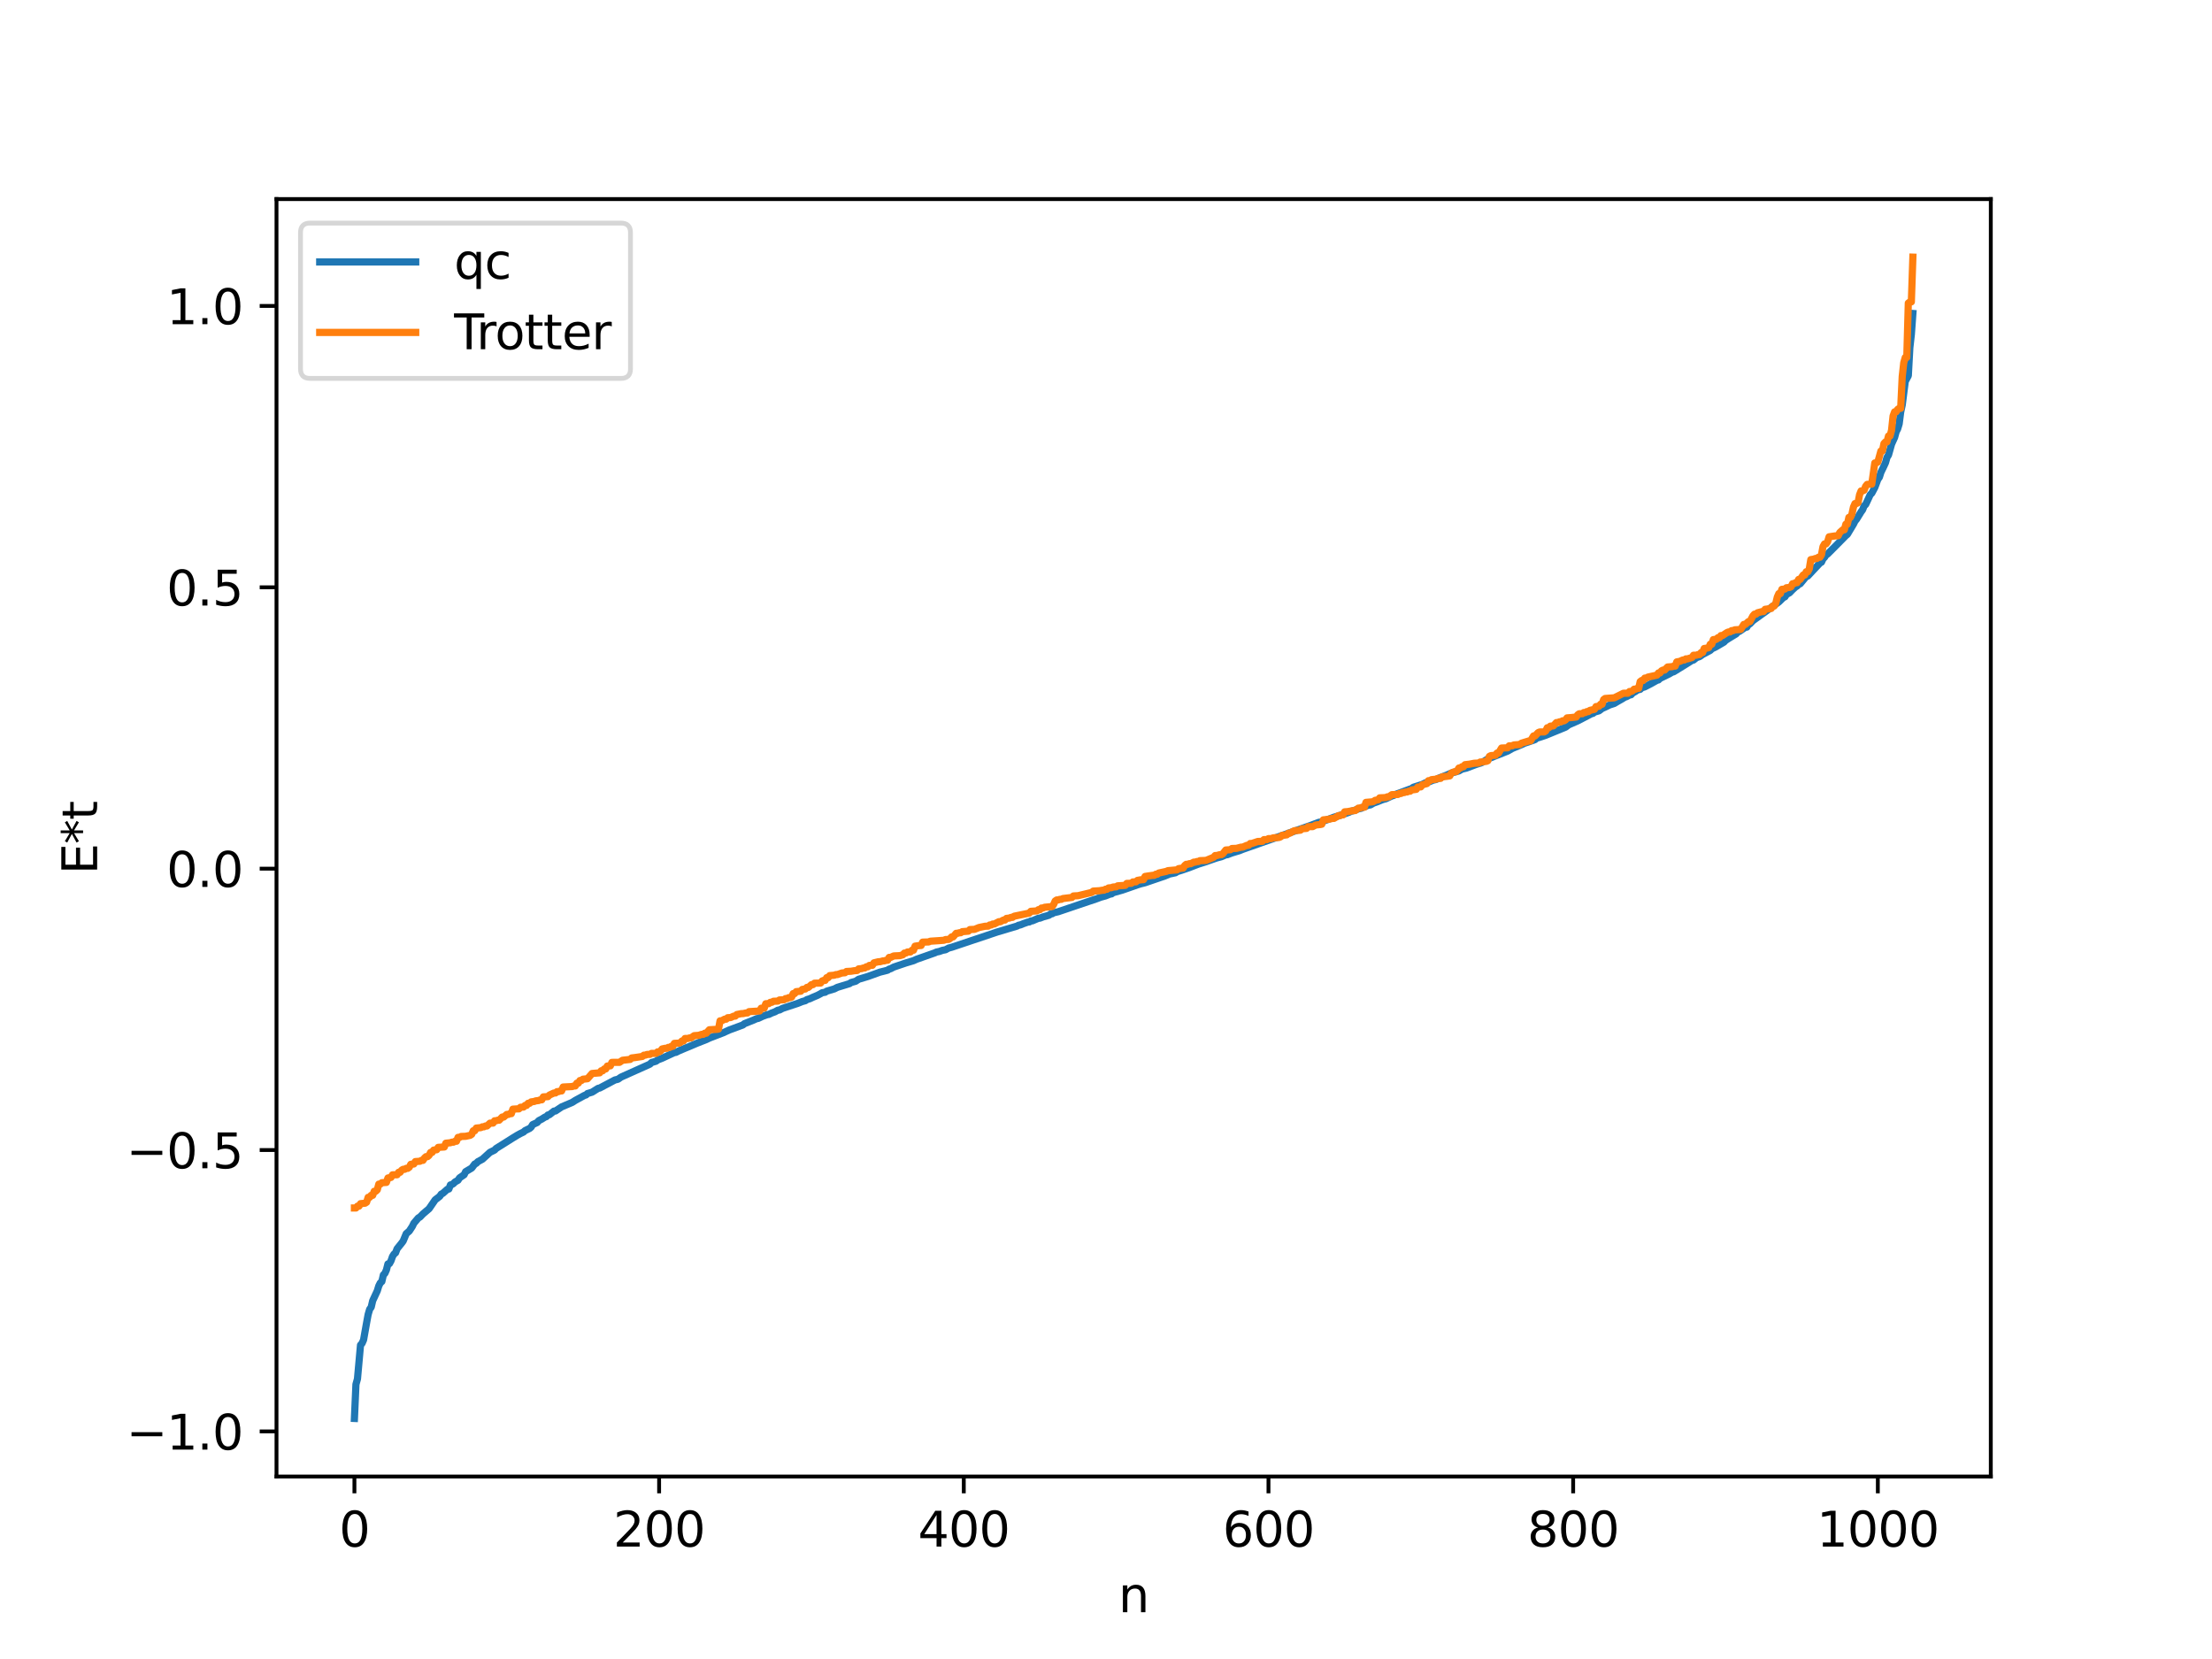 <?xml version="1.0" encoding="utf-8" standalone="no"?>
<!DOCTYPE svg PUBLIC "-//W3C//DTD SVG 1.1//EN"
  "http://www.w3.org/Graphics/SVG/1.1/DTD/svg11.dtd">
<svg xmlns:xlink="http://www.w3.org/1999/xlink" width="460.8pt" height="345.6pt" viewBox="0 0 460.8 345.6" xmlns="http://www.w3.org/2000/svg" version="1.1">
 <defs>
  <style type="text/css">*{stroke-linejoin: round; stroke-linecap: butt}</style>
 </defs>
 <g id="figure_1">
  <g id="patch_1">
   <path d="M 0 345.6 
L 460.8 345.6 
L 460.8 0 
L 0 0 
z
" style="fill: #ffffff"/>
  </g>
  <g id="axes_1">
   <g id="patch_2">
    <path d="M 57.6 307.584 
L 414.72 307.584 
L 414.72 41.472 
L 57.6 41.472 
z
" style="fill: #ffffff"/>
   </g>
   <g id="matplotlib.axis_1">
    <g id="xtick_1">
     <g id="line2d_1">
      <defs>
       <path id="mf08fc81abd" d="M 0 0 
L 0 3.5 
" style="stroke: #000000; stroke-width: 0.8"/>
      </defs>
      <g>
       <use xlink:href="#mf08fc81abd" x="73.833" y="307.584" style="stroke: #000000; stroke-width: 0.8"/>
      </g>
     </g>
     <g id="text_1">
      <!-- 0 -->
      <g transform="translate(70.651 322.182) scale(0.1 -0.1)">
       <defs>
        <path id="DejaVuSans-30" d="M 2034 4250 
Q 1547 4250 1301 3770 
Q 1056 3291 1056 2328 
Q 1056 1369 1301 889 
Q 1547 409 2034 409 
Q 2525 409 2770 889 
Q 3016 1369 3016 2328 
Q 3016 3291 2770 3770 
Q 2525 4250 2034 4250 
z
M 2034 4750 
Q 2819 4750 3233 4129 
Q 3647 3509 3647 2328 
Q 3647 1150 3233 529 
Q 2819 -91 2034 -91 
Q 1250 -91 836 529 
Q 422 1150 422 2328 
Q 422 3509 836 4129 
Q 1250 4750 2034 4750 
z
" transform="scale(0.016)"/>
       </defs>
       <use xlink:href="#DejaVuSans-30"/>
      </g>
     </g>
    </g>
    <g id="xtick_2">
     <g id="line2d_2">
      <g>
       <use xlink:href="#mf08fc81abd" x="137.304" y="307.584" style="stroke: #000000; stroke-width: 0.8"/>
      </g>
     </g>
     <g id="text_2">
      <!-- 200 -->
      <g transform="translate(127.76 322.182) scale(0.1 -0.1)">
       <defs>
        <path id="DejaVuSans-32" d="M 1228 531 
L 3431 531 
L 3431 0 
L 469 0 
L 469 531 
Q 828 903 1448 1529 
Q 2069 2156 2228 2338 
Q 2531 2678 2651 2914 
Q 2772 3150 2772 3378 
Q 2772 3750 2511 3984 
Q 2250 4219 1831 4219 
Q 1534 4219 1204 4116 
Q 875 4013 500 3803 
L 500 4441 
Q 881 4594 1212 4672 
Q 1544 4750 1819 4750 
Q 2544 4750 2975 4387 
Q 3406 4025 3406 3419 
Q 3406 3131 3298 2873 
Q 3191 2616 2906 2266 
Q 2828 2175 2409 1742 
Q 1991 1309 1228 531 
z
" transform="scale(0.016)"/>
       </defs>
       <use xlink:href="#DejaVuSans-32"/>
       <use xlink:href="#DejaVuSans-30" x="63.623"/>
       <use xlink:href="#DejaVuSans-30" x="127.246"/>
      </g>
     </g>
    </g>
    <g id="xtick_3">
     <g id="line2d_3">
      <g>
       <use xlink:href="#mf08fc81abd" x="200.775" y="307.584" style="stroke: #000000; stroke-width: 0.8"/>
      </g>
     </g>
     <g id="text_3">
      <!-- 400 -->
      <g transform="translate(191.231 322.182) scale(0.1 -0.1)">
       <defs>
        <path id="DejaVuSans-34" d="M 2419 4116 
L 825 1625 
L 2419 1625 
L 2419 4116 
z
M 2253 4666 
L 3047 4666 
L 3047 1625 
L 3713 1625 
L 3713 1100 
L 3047 1100 
L 3047 0 
L 2419 0 
L 2419 1100 
L 313 1100 
L 313 1709 
L 2253 4666 
z
" transform="scale(0.016)"/>
       </defs>
       <use xlink:href="#DejaVuSans-34"/>
       <use xlink:href="#DejaVuSans-30" x="63.623"/>
       <use xlink:href="#DejaVuSans-30" x="127.246"/>
      </g>
     </g>
    </g>
    <g id="xtick_4">
     <g id="line2d_4">
      <g>
       <use xlink:href="#mf08fc81abd" x="264.246" y="307.584" style="stroke: #000000; stroke-width: 0.8"/>
      </g>
     </g>
     <g id="text_4">
      <!-- 600 -->
      <g transform="translate(254.702 322.182) scale(0.1 -0.1)">
       <defs>
        <path id="DejaVuSans-36" d="M 2113 2584 
Q 1688 2584 1439 2293 
Q 1191 2003 1191 1497 
Q 1191 994 1439 701 
Q 1688 409 2113 409 
Q 2538 409 2786 701 
Q 3034 994 3034 1497 
Q 3034 2003 2786 2293 
Q 2538 2584 2113 2584 
z
M 3366 4563 
L 3366 3988 
Q 3128 4100 2886 4159 
Q 2644 4219 2406 4219 
Q 1781 4219 1451 3797 
Q 1122 3375 1075 2522 
Q 1259 2794 1537 2939 
Q 1816 3084 2150 3084 
Q 2853 3084 3261 2657 
Q 3669 2231 3669 1497 
Q 3669 778 3244 343 
Q 2819 -91 2113 -91 
Q 1303 -91 875 529 
Q 447 1150 447 2328 
Q 447 3434 972 4092 
Q 1497 4750 2381 4750 
Q 2619 4750 2861 4703 
Q 3103 4656 3366 4563 
z
" transform="scale(0.016)"/>
       </defs>
       <use xlink:href="#DejaVuSans-36"/>
       <use xlink:href="#DejaVuSans-30" x="63.623"/>
       <use xlink:href="#DejaVuSans-30" x="127.246"/>
      </g>
     </g>
    </g>
    <g id="xtick_5">
     <g id="line2d_5">
      <g>
       <use xlink:href="#mf08fc81abd" x="327.717" y="307.584" style="stroke: #000000; stroke-width: 0.8"/>
      </g>
     </g>
     <g id="text_5">
      <!-- 800 -->
      <g transform="translate(318.173 322.182) scale(0.1 -0.1)">
       <defs>
        <path id="DejaVuSans-38" d="M 2034 2216 
Q 1584 2216 1326 1975 
Q 1069 1734 1069 1313 
Q 1069 891 1326 650 
Q 1584 409 2034 409 
Q 2484 409 2743 651 
Q 3003 894 3003 1313 
Q 3003 1734 2745 1975 
Q 2488 2216 2034 2216 
z
M 1403 2484 
Q 997 2584 770 2862 
Q 544 3141 544 3541 
Q 544 4100 942 4425 
Q 1341 4750 2034 4750 
Q 2731 4750 3128 4425 
Q 3525 4100 3525 3541 
Q 3525 3141 3298 2862 
Q 3072 2584 2669 2484 
Q 3125 2378 3379 2068 
Q 3634 1759 3634 1313 
Q 3634 634 3220 271 
Q 2806 -91 2034 -91 
Q 1263 -91 848 271 
Q 434 634 434 1313 
Q 434 1759 690 2068 
Q 947 2378 1403 2484 
z
M 1172 3481 
Q 1172 3119 1398 2916 
Q 1625 2713 2034 2713 
Q 2441 2713 2670 2916 
Q 2900 3119 2900 3481 
Q 2900 3844 2670 4047 
Q 2441 4250 2034 4250 
Q 1625 4250 1398 4047 
Q 1172 3844 1172 3481 
z
" transform="scale(0.016)"/>
       </defs>
       <use xlink:href="#DejaVuSans-38"/>
       <use xlink:href="#DejaVuSans-30" x="63.623"/>
       <use xlink:href="#DejaVuSans-30" x="127.246"/>
      </g>
     </g>
    </g>
    <g id="xtick_6">
     <g id="line2d_6">
      <g>
       <use xlink:href="#mf08fc81abd" x="391.188" y="307.584" style="stroke: #000000; stroke-width: 0.8"/>
      </g>
     </g>
     <g id="text_6">
      <!-- 1000 -->
      <g transform="translate(378.463 322.182) scale(0.1 -0.1)">
       <defs>
        <path id="DejaVuSans-31" d="M 794 531 
L 1825 531 
L 1825 4091 
L 703 3866 
L 703 4441 
L 1819 4666 
L 2450 4666 
L 2450 531 
L 3481 531 
L 3481 0 
L 794 0 
L 794 531 
z
" transform="scale(0.016)"/>
       </defs>
       <use xlink:href="#DejaVuSans-31"/>
       <use xlink:href="#DejaVuSans-30" x="63.623"/>
       <use xlink:href="#DejaVuSans-30" x="127.246"/>
       <use xlink:href="#DejaVuSans-30" x="190.869"/>
      </g>
     </g>
    </g>
    <g id="text_7">
     <!-- n -->
     <g transform="translate(232.991 335.861) scale(0.1 -0.1)">
      <defs>
       <path id="DejaVuSans-6e" d="M 3513 2113 
L 3513 0 
L 2938 0 
L 2938 2094 
Q 2938 2591 2744 2837 
Q 2550 3084 2163 3084 
Q 1697 3084 1428 2787 
Q 1159 2491 1159 1978 
L 1159 0 
L 581 0 
L 581 3500 
L 1159 3500 
L 1159 2956 
Q 1366 3272 1645 3428 
Q 1925 3584 2291 3584 
Q 2894 3584 3203 3211 
Q 3513 2838 3513 2113 
z
" transform="scale(0.016)"/>
      </defs>
      <use xlink:href="#DejaVuSans-6e"/>
     </g>
    </g>
   </g>
   <g id="matplotlib.axis_2">
    <g id="ytick_1">
     <g id="line2d_7">
      <defs>
       <path id="m9168241da1" d="M 0 0 
L -3.5 0 
" style="stroke: #000000; stroke-width: 0.8"/>
      </defs>
      <g>
       <use xlink:href="#m9168241da1" x="57.6" y="298.184" style="stroke: #000000; stroke-width: 0.8"/>
      </g>
     </g>
     <g id="text_8">
      <!-- −1.0 -->
      <g transform="translate(26.317 301.983) scale(0.1 -0.1)">
       <defs>
        <path id="DejaVuSans-2212" d="M 678 2272 
L 4684 2272 
L 4684 1741 
L 678 1741 
L 678 2272 
z
" transform="scale(0.016)"/>
        <path id="DejaVuSans-2e" d="M 684 794 
L 1344 794 
L 1344 0 
L 684 0 
L 684 794 
z
" transform="scale(0.016)"/>
       </defs>
       <use xlink:href="#DejaVuSans-2212"/>
       <use xlink:href="#DejaVuSans-31" x="83.789"/>
       <use xlink:href="#DejaVuSans-2e" x="147.412"/>
       <use xlink:href="#DejaVuSans-30" x="179.199"/>
      </g>
     </g>
    </g>
    <g id="ytick_2">
     <g id="line2d_8">
      <g>
       <use xlink:href="#m9168241da1" x="57.6" y="239.571" style="stroke: #000000; stroke-width: 0.8"/>
      </g>
     </g>
     <g id="text_9">
      <!-- −0.5 -->
      <g transform="translate(26.317 243.37) scale(0.1 -0.1)">
       <defs>
        <path id="DejaVuSans-35" d="M 691 4666 
L 3169 4666 
L 3169 4134 
L 1269 4134 
L 1269 2991 
Q 1406 3038 1543 3061 
Q 1681 3084 1819 3084 
Q 2600 3084 3056 2656 
Q 3513 2228 3513 1497 
Q 3513 744 3044 326 
Q 2575 -91 1722 -91 
Q 1428 -91 1123 -41 
Q 819 9 494 109 
L 494 744 
Q 775 591 1075 516 
Q 1375 441 1709 441 
Q 2250 441 2565 725 
Q 2881 1009 2881 1497 
Q 2881 1984 2565 2268 
Q 2250 2553 1709 2553 
Q 1456 2553 1204 2497 
Q 953 2441 691 2322 
L 691 4666 
z
" transform="scale(0.016)"/>
       </defs>
       <use xlink:href="#DejaVuSans-2212"/>
       <use xlink:href="#DejaVuSans-30" x="83.789"/>
       <use xlink:href="#DejaVuSans-2e" x="147.412"/>
       <use xlink:href="#DejaVuSans-35" x="179.199"/>
      </g>
     </g>
    </g>
    <g id="ytick_3">
     <g id="line2d_9">
      <g>
       <use xlink:href="#m9168241da1" x="57.6" y="180.958" style="stroke: #000000; stroke-width: 0.8"/>
      </g>
     </g>
     <g id="text_10">
      <!-- 0.0 -->
      <g transform="translate(34.697 184.758) scale(0.1 -0.1)">
       <use xlink:href="#DejaVuSans-30"/>
       <use xlink:href="#DejaVuSans-2e" x="63.623"/>
       <use xlink:href="#DejaVuSans-30" x="95.41"/>
      </g>
     </g>
    </g>
    <g id="ytick_4">
     <g id="line2d_10">
      <g>
       <use xlink:href="#m9168241da1" x="57.6" y="122.346" style="stroke: #000000; stroke-width: 0.8"/>
      </g>
     </g>
     <g id="text_11">
      <!-- 0.5 -->
      <g transform="translate(34.697 126.145) scale(0.1 -0.1)">
       <use xlink:href="#DejaVuSans-30"/>
       <use xlink:href="#DejaVuSans-2e" x="63.623"/>
       <use xlink:href="#DejaVuSans-35" x="95.41"/>
      </g>
     </g>
    </g>
    <g id="ytick_5">
     <g id="line2d_11">
      <g>
       <use xlink:href="#m9168241da1" x="57.6" y="63.733" style="stroke: #000000; stroke-width: 0.8"/>
      </g>
     </g>
     <g id="text_12">
      <!-- 1.0 -->
      <g transform="translate(34.697 67.532) scale(0.1 -0.1)">
       <use xlink:href="#DejaVuSans-31"/>
       <use xlink:href="#DejaVuSans-2e" x="63.623"/>
       <use xlink:href="#DejaVuSans-30" x="95.41"/>
      </g>
     </g>
    </g>
    <g id="text_13">
     <!-- E*t -->
     <g transform="translate(20.238 182.148) rotate(-90) scale(0.1 -0.1)">
      <defs>
       <path id="DejaVuSans-45" d="M 628 4666 
L 3578 4666 
L 3578 4134 
L 1259 4134 
L 1259 2753 
L 3481 2753 
L 3481 2222 
L 1259 2222 
L 1259 531 
L 3634 531 
L 3634 0 
L 628 0 
L 628 4666 
z
" transform="scale(0.016)"/>
       <path id="DejaVuSans-2a" d="M 3009 3897 
L 1888 3291 
L 3009 2681 
L 2828 2375 
L 1778 3009 
L 1778 1831 
L 1422 1831 
L 1422 3009 
L 372 2375 
L 191 2681 
L 1313 3291 
L 191 3897 
L 372 4206 
L 1422 3572 
L 1422 4750 
L 1778 4750 
L 1778 3572 
L 2828 4206 
L 3009 3897 
z
" transform="scale(0.016)"/>
       <path id="DejaVuSans-74" d="M 1172 4494 
L 1172 3500 
L 2356 3500 
L 2356 3053 
L 1172 3053 
L 1172 1153 
Q 1172 725 1289 603 
Q 1406 481 1766 481 
L 2356 481 
L 2356 0 
L 1766 0 
Q 1100 0 847 248 
Q 594 497 594 1153 
L 594 3053 
L 172 3053 
L 172 3500 
L 594 3500 
L 594 4494 
L 1172 4494 
z
" transform="scale(0.016)"/>
      </defs>
      <use xlink:href="#DejaVuSans-45"/>
      <use xlink:href="#DejaVuSans-2a" x="63.184"/>
      <use xlink:href="#DejaVuSans-74" x="113.184"/>
     </g>
    </g>
   </g>
   <g id="line2d_12">
    <path d="M 73.833 295.488 
L 74.15 288.382 
L 74.467 287.251 
L 75.102 280.199 
L 75.42 279.848 
L 75.737 279.12 
L 76.372 275.549 
L 76.689 273.84 
L 77.006 272.748 
L 77.324 272.313 
L 77.641 270.959 
L 78.593 268.91 
L 78.91 267.88 
L 79.228 267.243 
L 79.545 266.968 
L 79.862 265.592 
L 80.18 265.266 
L 80.497 264.553 
L 80.815 263.298 
L 81.132 263.231 
L 81.449 262.657 
L 81.767 261.751 
L 82.084 261.243 
L 82.401 260.985 
L 82.719 260.146 
L 83.671 258.96 
L 83.988 258.531 
L 84.623 257 
L 85.258 256.457 
L 85.892 255.486 
L 86.21 254.823 
L 87.162 253.703 
L 87.479 253.537 
L 88.114 252.879 
L 89.383 251.797 
L 90.653 249.947 
L 91.605 249.217 
L 91.922 248.757 
L 92.239 248.602 
L 93.191 247.754 
L 93.509 247.695 
L 93.826 246.844 
L 94.143 246.761 
L 94.461 246.563 
L 94.778 246.23 
L 95.413 245.87 
L 95.73 245.374 
L 96.682 244.724 
L 97 244.079 
L 98.269 243.323 
L 98.904 242.483 
L 99.221 242.346 
L 99.539 242.002 
L 100.491 241.489 
L 102.077 240.046 
L 103.029 239.581 
L 103.347 239.247 
L 104.616 238.455 
L 106.838 237.055 
L 107.79 236.475 
L 108.424 236.128 
L 109.059 235.827 
L 109.377 235.531 
L 110.329 235.069 
L 110.646 234.803 
L 110.963 234.273 
L 111.915 233.837 
L 112.233 233.45 
L 112.867 233.128 
L 113.502 232.723 
L 113.82 232.615 
L 114.137 232.275 
L 114.454 232.216 
L 115.406 231.464 
L 115.724 231.436 
L 116.993 230.587 
L 119.215 229.644 
L 119.849 229.234 
L 121.753 228.195 
L 122.071 228.098 
L 122.388 227.799 
L 123.34 227.518 
L 124.61 226.717 
L 124.927 226.659 
L 128.1 224.978 
L 128.735 224.825 
L 129.37 224.382 
L 135.4 221.678 
L 135.717 221.345 
L 136.669 221.07 
L 136.986 220.819 
L 137.939 220.446 
L 140.477 219.269 
L 140.795 219.232 
L 141.429 218.91 
L 142.699 218.37 
L 143.651 217.982 
L 145.238 217.305 
L 147.142 216.557 
L 147.777 216.251 
L 150.633 215.153 
L 151.902 214.572 
L 154.758 213.517 
L 155.076 213.253 
L 156.98 212.498 
L 157.615 212.207 
L 157.932 212.156 
L 158.884 211.711 
L 159.836 211.365 
L 160.153 211.324 
L 160.788 211.014 
L 161.423 210.786 
L 162.058 210.433 
L 162.375 210.405 
L 163.01 210.066 
L 166.183 209.02 
L 167.135 208.637 
L 167.77 208.466 
L 168.087 208.241 
L 168.722 208.045 
L 169.357 207.743 
L 170.309 207.345 
L 170.943 207.01 
L 171.261 206.806 
L 171.896 206.703 
L 172.213 206.482 
L 173.8 206.01 
L 174.434 205.685 
L 176.973 204.907 
L 177.291 204.676 
L 178.243 204.417 
L 178.877 203.997 
L 180.781 203.426 
L 183.32 202.512 
L 184.272 202.276 
L 184.907 202.107 
L 185.224 201.881 
L 185.542 201.799 
L 186.177 201.463 
L 188.715 200.601 
L 190.302 200.126 
L 190.937 199.833 
L 194.745 198.495 
L 195.062 198.338 
L 195.697 198.204 
L 196.332 197.971 
L 196.967 197.854 
L 197.601 197.502 
L 198.236 197.338 
L 207.757 194.146 
L 211.882 192.915 
L 212.2 192.734 
L 212.517 192.688 
L 213.152 192.429 
L 214.104 192.089 
L 214.421 192.059 
L 214.739 191.851 
L 215.056 191.831 
L 216.325 191.293 
L 216.643 191.266 
L 217.277 191.014 
L 218.547 190.652 
L 218.864 190.386 
L 219.181 190.355 
L 219.499 190.149 
L 220.451 189.928 
L 226.798 187.781 
L 228.385 187.249 
L 229.337 186.894 
L 230.289 186.637 
L 231.241 186.258 
L 231.558 186.212 
L 231.876 185.967 
L 233.78 185.434 
L 235.049 184.994 
L 236.953 184.328 
L 237.588 184.126 
L 238.54 183.891 
L 242.666 182.481 
L 243.618 182.08 
L 244.887 181.811 
L 245.205 181.582 
L 246.157 181.29 
L 247.743 180.745 
L 248.378 180.497 
L 249.648 180.011 
L 250.917 179.611 
L 253.456 178.73 
L 254.408 178.48 
L 255.36 178.078 
L 255.677 178.05 
L 256.629 177.682 
L 258.216 177.207 
L 258.851 176.943 
L 272.497 172.139 
L 273.132 171.914 
L 274.719 171.311 
L 275.353 171.196 
L 275.988 170.942 
L 276.94 170.596 
L 277.892 170.236 
L 278.844 169.959 
L 279.796 169.632 
L 281.066 169.198 
L 281.383 169.023 
L 282.018 168.863 
L 282.97 168.506 
L 283.605 168.371 
L 283.922 168.161 
L 284.557 167.955 
L 284.874 167.78 
L 285.509 167.667 
L 286.143 167.29 
L 286.778 167.073 
L 288.048 166.567 
L 288.682 166.402 
L 289.952 165.808 
L 290.269 165.716 
L 290.904 165.425 
L 293.125 164.608 
L 293.76 164.368 
L 294.077 164.276 
L 294.395 164.013 
L 296.299 163.404 
L 296.934 163.085 
L 297.886 162.796 
L 298.52 162.524 
L 299.155 162.38 
L 299.79 162.086 
L 301.377 161.465 
L 302.329 161.041 
L 303.915 160.597 
L 304.55 160.229 
L 305.502 160.001 
L 307.406 159.276 
L 308.676 158.867 
L 309.945 158.094 
L 314.071 156.466 
L 315.023 155.921 
L 316.927 155.138 
L 317.562 154.831 
L 318.514 154.52 
L 319.783 154.072 
L 320.1 153.775 
L 320.735 153.6 
L 322.005 153.176 
L 326.13 151.48 
L 326.765 151.005 
L 328.669 150.171 
L 329.621 149.677 
L 331.525 148.684 
L 331.843 148.61 
L 332.16 148.351 
L 333.112 148.072 
L 333.747 147.585 
L 334.381 147.308 
L 335.334 146.844 
L 336.286 146.539 
L 336.92 146.158 
L 337.872 145.62 
L 338.507 145.224 
L 338.824 145.131 
L 339.459 144.785 
L 339.777 144.731 
L 340.094 144.376 
L 340.729 144.019 
L 341.046 143.762 
L 341.681 143.6 
L 341.998 143.277 
L 342.633 143.086 
L 343.902 142.436 
L 345.172 141.72 
L 345.489 141.639 
L 345.806 141.326 
L 347.71 140.399 
L 348.345 140.021 
L 348.662 139.942 
L 350.884 138.574 
L 352.471 137.577 
L 352.788 137.501 
L 353.423 136.985 
L 354.058 136.78 
L 354.692 136.329 
L 356.279 135.488 
L 356.596 135.16 
L 357.231 134.866 
L 357.866 134.508 
L 359.135 133.764 
L 359.453 133.424 
L 360.087 133.01 
L 361.674 132.046 
L 361.991 131.623 
L 362.309 131.552 
L 363.578 130.681 
L 363.896 130.641 
L 364.213 130.119 
L 364.53 129.96 
L 365.165 129.295 
L 367.069 127.92 
L 367.704 127.468 
L 370.56 125.394 
L 371.195 124.78 
L 371.512 124.469 
L 371.829 124.332 
L 372.147 123.838 
L 372.781 123.495 
L 373.416 122.838 
L 374.051 122.256 
L 374.368 122.082 
L 374.686 121.703 
L 375.003 121.615 
L 376.272 120.092 
L 376.59 119.999 
L 379.129 117.284 
L 379.446 117.11 
L 379.763 116.419 
L 380.081 116.101 
L 380.398 115.612 
L 380.715 115.41 
L 382.302 113.823 
L 384.524 111.57 
L 384.841 111.307 
L 386.11 109.191 
L 386.428 108.548 
L 386.745 108.176 
L 387.697 106.627 
L 388.015 106.189 
L 388.332 105.384 
L 388.649 105.1 
L 389.284 103.743 
L 389.601 103.05 
L 389.919 102.747 
L 390.553 101.56 
L 391.188 99.864 
L 391.505 99.418 
L 391.823 98.408 
L 392.458 97.09 
L 392.775 96.398 
L 393.092 95.29 
L 393.41 94.78 
L 394.044 92.526 
L 394.679 91.125 
L 394.996 89.959 
L 395.314 89.348 
L 395.631 88.29 
L 395.948 85.819 
L 396.266 84.374 
L 396.9 79.457 
L 397.535 78.263 
L 397.853 72.438 
L 398.17 69.64 
L 398.487 65.303 
L 398.487 65.303 
" clip-path="url(#ped06f4b3ee)" style="fill: none; stroke: #1f77b4; stroke-width: 1.5; stroke-linecap: square"/>
   </g>
   <g id="line2d_13">
    <path d="M 73.833 251.65 
L 74.15 251.65 
L 74.467 251.268 
L 74.785 251.268 
L 75.102 250.746 
L 76.054 250.648 
L 76.372 250.443 
L 76.689 249.428 
L 77.006 249.428 
L 77.324 249.007 
L 77.641 249.007 
L 77.958 248.163 
L 78.276 248.163 
L 78.593 247.86 
L 78.91 246.678 
L 79.228 246.678 
L 79.545 246.382 
L 80.497 246.318 
L 80.815 245.396 
L 81.449 245.283 
L 81.767 244.736 
L 82.719 244.722 
L 83.036 244.21 
L 83.353 244.21 
L 83.671 243.766 
L 83.988 243.587 
L 84.305 243.587 
L 84.623 243.388 
L 84.94 243.388 
L 85.258 243.157 
L 85.575 242.549 
L 86.21 242.482 
L 86.527 241.976 
L 87.479 241.912 
L 87.796 241.724 
L 88.114 241.724 
L 88.431 241.232 
L 88.748 240.95 
L 89.066 240.95 
L 89.383 240.683 
L 89.7 240.072 
L 90.018 240.072 
L 90.335 239.585 
L 90.97 239.509 
L 91.287 239.017 
L 92.557 238.94 
L 92.874 238.152 
L 93.826 238.053 
L 94.143 237.933 
L 94.461 237.933 
L 94.778 237.744 
L 95.096 237.744 
L 95.413 236.941 
L 95.73 236.941 
L 96.048 236.75 
L 97 236.714 
L 97.952 236.508 
L 98.269 236.291 
L 98.586 235.558 
L 98.904 235.558 
L 99.221 234.997 
L 100.173 234.905 
L 100.491 234.736 
L 100.808 234.736 
L 101.125 234.564 
L 101.443 234.564 
L 102.077 233.971 
L 102.712 233.961 
L 103.029 233.48 
L 103.347 233.48 
L 103.664 233.36 
L 103.981 233.36 
L 104.616 232.704 
L 104.934 232.704 
L 105.568 232.161 
L 105.886 232.161 
L 106.203 231.993 
L 106.52 231.993 
L 106.838 231.058 
L 107.79 230.996 
L 108.107 230.996 
L 108.424 230.665 
L 109.059 230.622 
L 109.377 230.279 
L 109.694 230.279 
L 110.011 229.836 
L 110.329 229.836 
L 110.646 229.545 
L 111.281 229.458 
L 111.598 229.335 
L 112.233 229.254 
L 112.55 229.109 
L 112.867 229.109 
L 113.185 228.5 
L 114.137 228.452 
L 114.454 228.125 
L 115.406 227.688 
L 115.724 227.688 
L 116.041 227.409 
L 116.358 227.409 
L 116.676 227.263 
L 116.993 227.263 
L 117.31 226.446 
L 119.215 226.348 
L 119.532 226.222 
L 119.849 226.222 
L 120.167 225.639 
L 120.484 225.639 
L 120.801 225.095 
L 121.119 225.095 
L 121.436 224.82 
L 122.388 224.716 
L 123.34 223.628 
L 124.927 223.49 
L 125.244 223.064 
L 125.562 223.064 
L 125.879 222.68 
L 126.196 222.68 
L 126.514 222.073 
L 127.148 222.035 
L 127.466 221.315 
L 129.053 221.303 
L 129.687 220.872 
L 131.274 220.696 
L 131.591 220.391 
L 132.226 220.316 
L 133.813 220.08 
L 134.13 219.814 
L 134.448 219.814 
L 134.765 219.664 
L 135.4 219.644 
L 135.717 219.437 
L 136.669 219.433 
L 136.986 219.125 
L 137.304 219.125 
L 137.621 218.943 
L 137.939 218.512 
L 138.573 218.378 
L 138.891 218.378 
L 139.208 218.194 
L 139.525 218.194 
L 139.843 217.967 
L 140.16 217.967 
L 140.477 217.355 
L 141.429 217.304 
L 141.747 217.183 
L 142.064 216.86 
L 142.381 216.86 
L 142.699 216.337 
L 143.334 216.336 
L 143.651 216.207 
L 143.968 216.207 
L 144.603 215.751 
L 145.555 215.678 
L 146.19 215.469 
L 146.507 215.469 
L 146.824 215.235 
L 147.142 215.235 
L 147.777 214.515 
L 149.363 214.428 
L 149.681 214.369 
L 149.998 212.661 
L 150.315 212.661 
L 150.95 212.315 
L 151.267 212.315 
L 151.585 212.012 
L 152.22 211.974 
L 152.854 211.673 
L 153.172 211.673 
L 153.489 211.348 
L 154.441 211.156 
L 154.758 211.156 
L 155.393 211.019 
L 155.71 211.019 
L 156.028 210.745 
L 158.249 210.607 
L 158.567 210.024 
L 159.201 210.016 
L 159.519 209.098 
L 160.153 209.072 
L 160.471 208.801 
L 160.788 208.797 
L 161.105 208.585 
L 162.058 208.543 
L 162.375 208.311 
L 163.327 208.266 
L 163.644 208.022 
L 163.962 208.022 
L 164.279 207.83 
L 164.596 207.83 
L 164.914 207.707 
L 165.231 206.982 
L 165.548 206.982 
L 165.866 206.579 
L 166.818 206.49 
L 167.135 206.111 
L 167.77 206.026 
L 168.087 205.693 
L 168.405 205.693 
L 169.039 205.119 
L 169.357 205.119 
L 169.674 204.815 
L 170.943 204.79 
L 171.261 204.357 
L 171.578 204.232 
L 171.896 204.232 
L 172.213 203.668 
L 172.53 203.668 
L 172.848 203.235 
L 173.8 203.153 
L 174.117 203.028 
L 174.434 203.028 
L 175.386 202.69 
L 176.021 202.643 
L 176.339 202.377 
L 177.291 202.328 
L 177.925 202.223 
L 178.56 202.167 
L 178.877 201.833 
L 179.512 201.783 
L 179.829 201.649 
L 180.147 201.649 
L 180.464 201.404 
L 180.781 201.404 
L 181.099 201.113 
L 181.734 201.092 
L 182.051 200.577 
L 183.003 200.347 
L 183.32 200.347 
L 183.955 200.167 
L 184.272 200.167 
L 184.59 200.034 
L 184.907 200.034 
L 185.224 199.447 
L 185.542 199.447 
L 186.177 199.141 
L 187.446 199.081 
L 188.081 198.902 
L 188.398 198.544 
L 188.715 198.544 
L 189.033 198.32 
L 189.667 198.311 
L 189.985 197.953 
L 190.302 197.953 
L 190.62 197.105 
L 191.254 197.003 
L 191.889 196.961 
L 192.206 196.264 
L 193.476 196.224 
L 193.793 196.07 
L 195.38 195.967 
L 196.649 195.877 
L 196.967 195.724 
L 197.601 195.702 
L 197.919 195.515 
L 198.236 195.175 
L 198.553 195.175 
L 199.188 194.427 
L 199.505 194.427 
L 199.823 194.305 
L 200.14 194.305 
L 200.458 194.082 
L 201.727 193.978 
L 202.044 193.643 
L 202.996 193.605 
L 203.948 193.218 
L 205.218 192.956 
L 205.853 192.932 
L 206.17 192.691 
L 206.487 192.691 
L 206.805 192.491 
L 207.122 192.491 
L 208.074 192.01 
L 208.391 192.01 
L 209.026 191.667 
L 209.343 191.667 
L 209.661 191.321 
L 210.296 191.246 
L 210.613 191.102 
L 210.93 191.102 
L 211.248 190.867 
L 214.421 190.213 
L 214.739 189.843 
L 216.008 189.758 
L 216.325 189.5 
L 216.643 189.5 
L 216.96 189.158 
L 217.277 189.158 
L 217.595 189.004 
L 219.181 188.845 
L 219.499 188.405 
L 219.816 187.692 
L 220.134 187.478 
L 220.451 187.478 
L 220.768 187.352 
L 221.086 187.352 
L 221.403 187.184 
L 223.307 186.953 
L 223.624 186.644 
L 224.577 186.593 
L 227.433 185.904 
L 227.75 185.63 
L 229.02 185.555 
L 229.654 185.449 
L 229.972 185.439 
L 230.289 185.246 
L 230.606 185.246 
L 230.924 184.978 
L 231.558 184.917 
L 231.876 184.783 
L 232.51 184.741 
L 232.828 184.536 
L 234.415 184.43 
L 234.732 184.031 
L 235.684 184.004 
L 236.001 183.72 
L 236.636 183.702 
L 236.953 183.403 
L 237.588 183.286 
L 238.223 183.238 
L 238.54 182.582 
L 239.175 182.482 
L 240.127 182.347 
L 240.444 182.347 
L 240.762 182.12 
L 241.079 182.12 
L 241.396 181.866 
L 242.983 181.522 
L 243.3 181.372 
L 245.205 181.205 
L 245.522 180.954 
L 246.157 180.855 
L 246.474 180.836 
L 246.791 180.312 
L 247.109 180.053 
L 247.426 180.053 
L 247.743 179.921 
L 248.061 179.921 
L 248.696 179.598 
L 249.013 179.598 
L 249.33 179.469 
L 249.648 179.469 
L 249.965 179.291 
L 251.234 179.238 
L 252.821 178.59 
L 253.139 178.224 
L 253.456 178.224 
L 254.091 178.05 
L 254.408 178.05 
L 254.725 177.871 
L 255.36 177.07 
L 256.312 177.011 
L 256.629 176.759 
L 257.581 176.727 
L 258.534 176.477 
L 258.851 176.477 
L 259.803 176.079 
L 260.12 176.079 
L 260.438 175.72 
L 260.755 175.72 
L 262.024 175.295 
L 262.977 175.261 
L 263.294 174.91 
L 263.929 174.909 
L 264.246 174.698 
L 264.881 174.693 
L 265.198 174.542 
L 266.467 174.46 
L 266.785 174.322 
L 267.102 174.009 
L 268.054 173.915 
L 268.372 173.57 
L 268.689 173.57 
L 269.324 173.211 
L 269.641 173.05 
L 270.593 172.978 
L 270.91 172.936 
L 271.228 172.65 
L 272.18 172.567 
L 272.497 172.215 
L 273.449 172.2 
L 274.084 171.865 
L 275.036 171.765 
L 275.353 171.698 
L 275.671 170.791 
L 276.623 170.699 
L 277.575 170.485 
L 277.892 170.485 
L 278.844 169.909 
L 279.162 169.909 
L 279.479 169.751 
L 279.796 169.751 
L 280.114 169.119 
L 280.748 169.072 
L 281.383 168.957 
L 282.018 168.848 
L 282.335 168.848 
L 282.97 168.346 
L 283.287 168.346 
L 283.605 168.209 
L 284.239 168.157 
L 284.557 167.147 
L 285.826 167.041 
L 286.143 166.97 
L 286.461 166.726 
L 287.096 166.618 
L 287.413 166.208 
L 288.682 166.148 
L 289 165.993 
L 289.317 165.993 
L 289.952 165.542 
L 291.221 165.496 
L 291.539 165.296 
L 291.856 165.296 
L 292.173 165.119 
L 292.491 165.119 
L 292.808 164.981 
L 293.125 164.981 
L 293.443 164.821 
L 293.76 164.821 
L 294.077 164.568 
L 295.029 164.434 
L 295.347 163.944 
L 295.981 163.922 
L 296.299 163.49 
L 297.251 163.237 
L 297.568 162.633 
L 297.886 162.633 
L 298.203 162.42 
L 299.155 162.319 
L 299.472 162.169 
L 300.107 162.147 
L 300.424 161.827 
L 301.377 161.73 
L 302.011 161.629 
L 302.329 161.052 
L 302.963 160.766 
L 303.281 160.766 
L 303.598 160.498 
L 303.915 159.995 
L 304.233 159.995 
L 304.55 159.723 
L 304.867 159.723 
L 305.185 159.3 
L 306.137 159.191 
L 307.089 159.003 
L 308.041 158.951 
L 308.358 158.744 
L 308.676 158.744 
L 309.31 158.626 
L 309.628 158.61 
L 309.945 158.469 
L 310.262 157.569 
L 310.58 157.406 
L 311.532 157.331 
L 311.849 156.881 
L 312.167 156.881 
L 312.801 155.832 
L 314.071 155.781 
L 314.388 155.374 
L 315.023 155.366 
L 315.34 155.192 
L 316.61 155.094 
L 316.927 154.827 
L 318.514 154.344 
L 318.831 154.344 
L 319.466 153.306 
L 319.783 153.306 
L 320.418 152.625 
L 320.735 152.485 
L 321.687 152.472 
L 322.005 152.27 
L 322.322 151.606 
L 322.639 151.606 
L 322.957 151.272 
L 323.591 151.216 
L 324.226 150.525 
L 324.543 150.525 
L 324.861 150.37 
L 325.178 150.37 
L 325.496 150.156 
L 325.813 150.156 
L 326.13 149.967 
L 326.448 149.55 
L 327.4 149.474 
L 328.352 149.367 
L 328.669 148.903 
L 328.986 148.692 
L 329.621 148.674 
L 329.939 148.434 
L 330.256 148.434 
L 330.573 148.238 
L 330.891 148.238 
L 331.208 147.982 
L 332.16 147.759 
L 332.477 147.197 
L 333.112 147.117 
L 333.429 146.706 
L 333.747 146.706 
L 334.064 145.736 
L 334.381 145.504 
L 336.286 145.365 
L 338.19 144.416 
L 339.142 144.405 
L 339.459 144.056 
L 339.777 144.056 
L 340.094 143.914 
L 340.411 143.567 
L 340.729 143.567 
L 341.046 143.392 
L 341.363 143.392 
L 341.681 141.991 
L 341.998 141.756 
L 342.315 141.756 
L 342.633 141.264 
L 342.95 141.264 
L 343.267 141.055 
L 345.172 140.638 
L 345.489 140.185 
L 345.806 140.185 
L 346.124 139.742 
L 346.441 139.588 
L 346.758 139.588 
L 347.393 138.946 
L 348.345 138.875 
L 348.662 138.755 
L 348.98 138.755 
L 349.297 137.885 
L 349.932 137.774 
L 350.567 137.48 
L 350.884 137.48 
L 351.201 137.256 
L 351.519 137.256 
L 352.471 136.972 
L 352.788 136.497 
L 353.423 136.486 
L 353.74 136.349 
L 354.058 136.349 
L 354.375 135.94 
L 354.692 135.94 
L 355.01 135.095 
L 355.644 135.007 
L 355.962 134.907 
L 356.279 134.199 
L 356.596 134.199 
L 356.914 133.241 
L 357.548 133.172 
L 357.866 132.846 
L 358.183 132.846 
L 358.5 132.404 
L 358.818 132.404 
L 359.77 131.774 
L 360.087 131.643 
L 360.405 131.643 
L 360.722 131.372 
L 361.039 131.372 
L 361.357 131.208 
L 362.626 131.128 
L 363.261 130.083 
L 363.578 130.083 
L 364.213 129.504 
L 364.53 129.504 
L 365.165 128.298 
L 365.482 127.943 
L 365.8 127.943 
L 366.117 127.656 
L 367.069 127.403 
L 367.386 127.403 
L 367.704 126.93 
L 368.973 126.758 
L 369.291 126.248 
L 369.608 126.248 
L 369.925 125.689 
L 370.243 124.381 
L 370.56 123.661 
L 370.877 123.661 
L 371.195 122.769 
L 371.829 122.713 
L 372.147 122.439 
L 372.781 122.379 
L 373.099 122.234 
L 373.416 121.601 
L 373.734 121.568 
L 374.051 121.377 
L 374.368 121.377 
L 374.686 120.705 
L 375.003 120.705 
L 375.638 119.783 
L 375.955 119.783 
L 376.272 119.106 
L 376.59 119.106 
L 376.907 118.499 
L 377.224 116.577 
L 377.859 116.474 
L 378.177 116.336 
L 378.494 116.336 
L 378.811 116.082 
L 379.129 116.082 
L 379.446 115.576 
L 379.763 113.865 
L 380.081 113.306 
L 380.398 113.306 
L 380.715 112.885 
L 381.033 111.827 
L 381.667 111.732 
L 382.302 111.64 
L 382.937 111.598 
L 383.254 110.938 
L 383.889 110.371 
L 384.206 110.371 
L 384.524 109.197 
L 384.841 109.197 
L 385.158 107.787 
L 385.476 107.787 
L 385.793 107.09 
L 386.11 105.626 
L 386.428 104.898 
L 386.745 104.898 
L 387.062 104.723 
L 387.38 103.058 
L 387.697 102.27 
L 388.015 102.27 
L 388.332 102.114 
L 388.649 101.296 
L 388.967 100.908 
L 389.919 100.85 
L 390.553 96.439 
L 390.871 96.439 
L 391.188 96.252 
L 391.823 93.955 
L 392.14 93.955 
L 392.458 92.401 
L 392.775 92.063 
L 393.092 92.063 
L 393.41 90.823 
L 393.727 90.823 
L 394.044 89.636 
L 394.362 86.652 
L 394.679 85.796 
L 394.996 85.796 
L 395.314 85.281 
L 395.631 85.067 
L 395.948 85.067 
L 396.266 78.453 
L 396.583 75.561 
L 396.9 74.462 
L 397.218 74.462 
L 397.535 63.137 
L 397.853 62.886 
L 398.17 62.886 
L 398.487 53.568 
L 398.487 53.568 
" clip-path="url(#ped06f4b3ee)" style="fill: none; stroke: #ff7f0e; stroke-width: 1.5; stroke-linecap: square"/>
   </g>
   <g id="patch_3">
    <path d="M 57.6 307.584 
L 57.6 41.472 
" style="fill: none; stroke: #000000; stroke-width: 0.8; stroke-linejoin: miter; stroke-linecap: square"/>
   </g>
   <g id="patch_4">
    <path d="M 414.72 307.584 
L 414.72 41.472 
" style="fill: none; stroke: #000000; stroke-width: 0.8; stroke-linejoin: miter; stroke-linecap: square"/>
   </g>
   <g id="patch_5">
    <path d="M 57.6 307.584 
L 414.72 307.584 
" style="fill: none; stroke: #000000; stroke-width: 0.8; stroke-linejoin: miter; stroke-linecap: square"/>
   </g>
   <g id="patch_6">
    <path d="M 57.6 41.472 
L 414.72 41.472 
" style="fill: none; stroke: #000000; stroke-width: 0.8; stroke-linejoin: miter; stroke-linecap: square"/>
   </g>
   <g id="legend_1">
    <g id="patch_7">
     <path d="M 64.6 78.828 
L 129.342 78.828 
Q 131.342 78.828 131.342 76.828 
L 131.342 48.472 
Q 131.342 46.472 129.342 46.472 
L 64.6 46.472 
Q 62.6 46.472 62.6 48.472 
L 62.6 76.828 
Q 62.6 78.828 64.6 78.828 
z
" style="fill: #ffffff; opacity: 0.8; stroke: #cccccc; stroke-linejoin: miter"/>
    </g>
    <g id="line2d_14">
     <path d="M 66.6 54.57 
L 76.6 54.57 
L 86.6 54.57 
" style="fill: none; stroke: #1f77b4; stroke-width: 1.5; stroke-linecap: square"/>
    </g>
    <g id="text_14">
     <!-- qc -->
     <g transform="translate(94.6 58.07) scale(0.1 -0.1)">
      <defs>
       <path id="DejaVuSans-71" d="M 947 1747 
Q 947 1113 1208 752 
Q 1469 391 1925 391 
Q 2381 391 2643 752 
Q 2906 1113 2906 1747 
Q 2906 2381 2643 2742 
Q 2381 3103 1925 3103 
Q 1469 3103 1208 2742 
Q 947 2381 947 1747 
z
M 2906 525 
Q 2725 213 2448 61 
Q 2172 -91 1784 -91 
Q 1150 -91 751 415 
Q 353 922 353 1747 
Q 353 2572 751 3078 
Q 1150 3584 1784 3584 
Q 2172 3584 2448 3432 
Q 2725 3281 2906 2969 
L 2906 3500 
L 3481 3500 
L 3481 -1331 
L 2906 -1331 
L 2906 525 
z
" transform="scale(0.016)"/>
       <path id="DejaVuSans-63" d="M 3122 3366 
L 3122 2828 
Q 2878 2963 2633 3030 
Q 2388 3097 2138 3097 
Q 1578 3097 1268 2742 
Q 959 2388 959 1747 
Q 959 1106 1268 751 
Q 1578 397 2138 397 
Q 2388 397 2633 464 
Q 2878 531 3122 666 
L 3122 134 
Q 2881 22 2623 -34 
Q 2366 -91 2075 -91 
Q 1284 -91 818 406 
Q 353 903 353 1747 
Q 353 2603 823 3093 
Q 1294 3584 2113 3584 
Q 2378 3584 2631 3529 
Q 2884 3475 3122 3366 
z
" transform="scale(0.016)"/>
      </defs>
      <use xlink:href="#DejaVuSans-71"/>
      <use xlink:href="#DejaVuSans-63" x="63.477"/>
     </g>
    </g>
    <g id="line2d_15">
     <path d="M 66.6 69.249 
L 76.6 69.249 
L 86.6 69.249 
" style="fill: none; stroke: #ff7f0e; stroke-width: 1.5; stroke-linecap: square"/>
    </g>
    <g id="text_15">
     <!-- Trotter -->
     <g transform="translate(94.6 72.749) scale(0.1 -0.1)">
      <defs>
       <path id="DejaVuSans-54" d="M -19 4666 
L 3928 4666 
L 3928 4134 
L 2272 4134 
L 2272 0 
L 1638 0 
L 1638 4134 
L -19 4134 
L -19 4666 
z
" transform="scale(0.016)"/>
       <path id="DejaVuSans-72" d="M 2631 2963 
Q 2534 3019 2420 3045 
Q 2306 3072 2169 3072 
Q 1681 3072 1420 2755 
Q 1159 2438 1159 1844 
L 1159 0 
L 581 0 
L 581 3500 
L 1159 3500 
L 1159 2956 
Q 1341 3275 1631 3429 
Q 1922 3584 2338 3584 
Q 2397 3584 2469 3576 
Q 2541 3569 2628 3553 
L 2631 2963 
z
" transform="scale(0.016)"/>
       <path id="DejaVuSans-6f" d="M 1959 3097 
Q 1497 3097 1228 2736 
Q 959 2375 959 1747 
Q 959 1119 1226 758 
Q 1494 397 1959 397 
Q 2419 397 2687 759 
Q 2956 1122 2956 1747 
Q 2956 2369 2687 2733 
Q 2419 3097 1959 3097 
z
M 1959 3584 
Q 2709 3584 3137 3096 
Q 3566 2609 3566 1747 
Q 3566 888 3137 398 
Q 2709 -91 1959 -91 
Q 1206 -91 779 398 
Q 353 888 353 1747 
Q 353 2609 779 3096 
Q 1206 3584 1959 3584 
z
" transform="scale(0.016)"/>
       <path id="DejaVuSans-65" d="M 3597 1894 
L 3597 1613 
L 953 1613 
Q 991 1019 1311 708 
Q 1631 397 2203 397 
Q 2534 397 2845 478 
Q 3156 559 3463 722 
L 3463 178 
Q 3153 47 2828 -22 
Q 2503 -91 2169 -91 
Q 1331 -91 842 396 
Q 353 884 353 1716 
Q 353 2575 817 3079 
Q 1281 3584 2069 3584 
Q 2775 3584 3186 3129 
Q 3597 2675 3597 1894 
z
M 3022 2063 
Q 3016 2534 2758 2815 
Q 2500 3097 2075 3097 
Q 1594 3097 1305 2825 
Q 1016 2553 972 2059 
L 3022 2063 
z
" transform="scale(0.016)"/>
      </defs>
      <use xlink:href="#DejaVuSans-54"/>
      <use xlink:href="#DejaVuSans-72" x="46.334"/>
      <use xlink:href="#DejaVuSans-6f" x="85.197"/>
      <use xlink:href="#DejaVuSans-74" x="146.379"/>
      <use xlink:href="#DejaVuSans-74" x="185.588"/>
      <use xlink:href="#DejaVuSans-65" x="224.797"/>
      <use xlink:href="#DejaVuSans-72" x="286.32"/>
     </g>
    </g>
   </g>
  </g>
 </g>
 <defs>
  <clipPath id="ped06f4b3ee">
   <rect x="57.6" y="41.472" width="357.12" height="266.112"/>
  </clipPath>
 </defs>
</svg>
